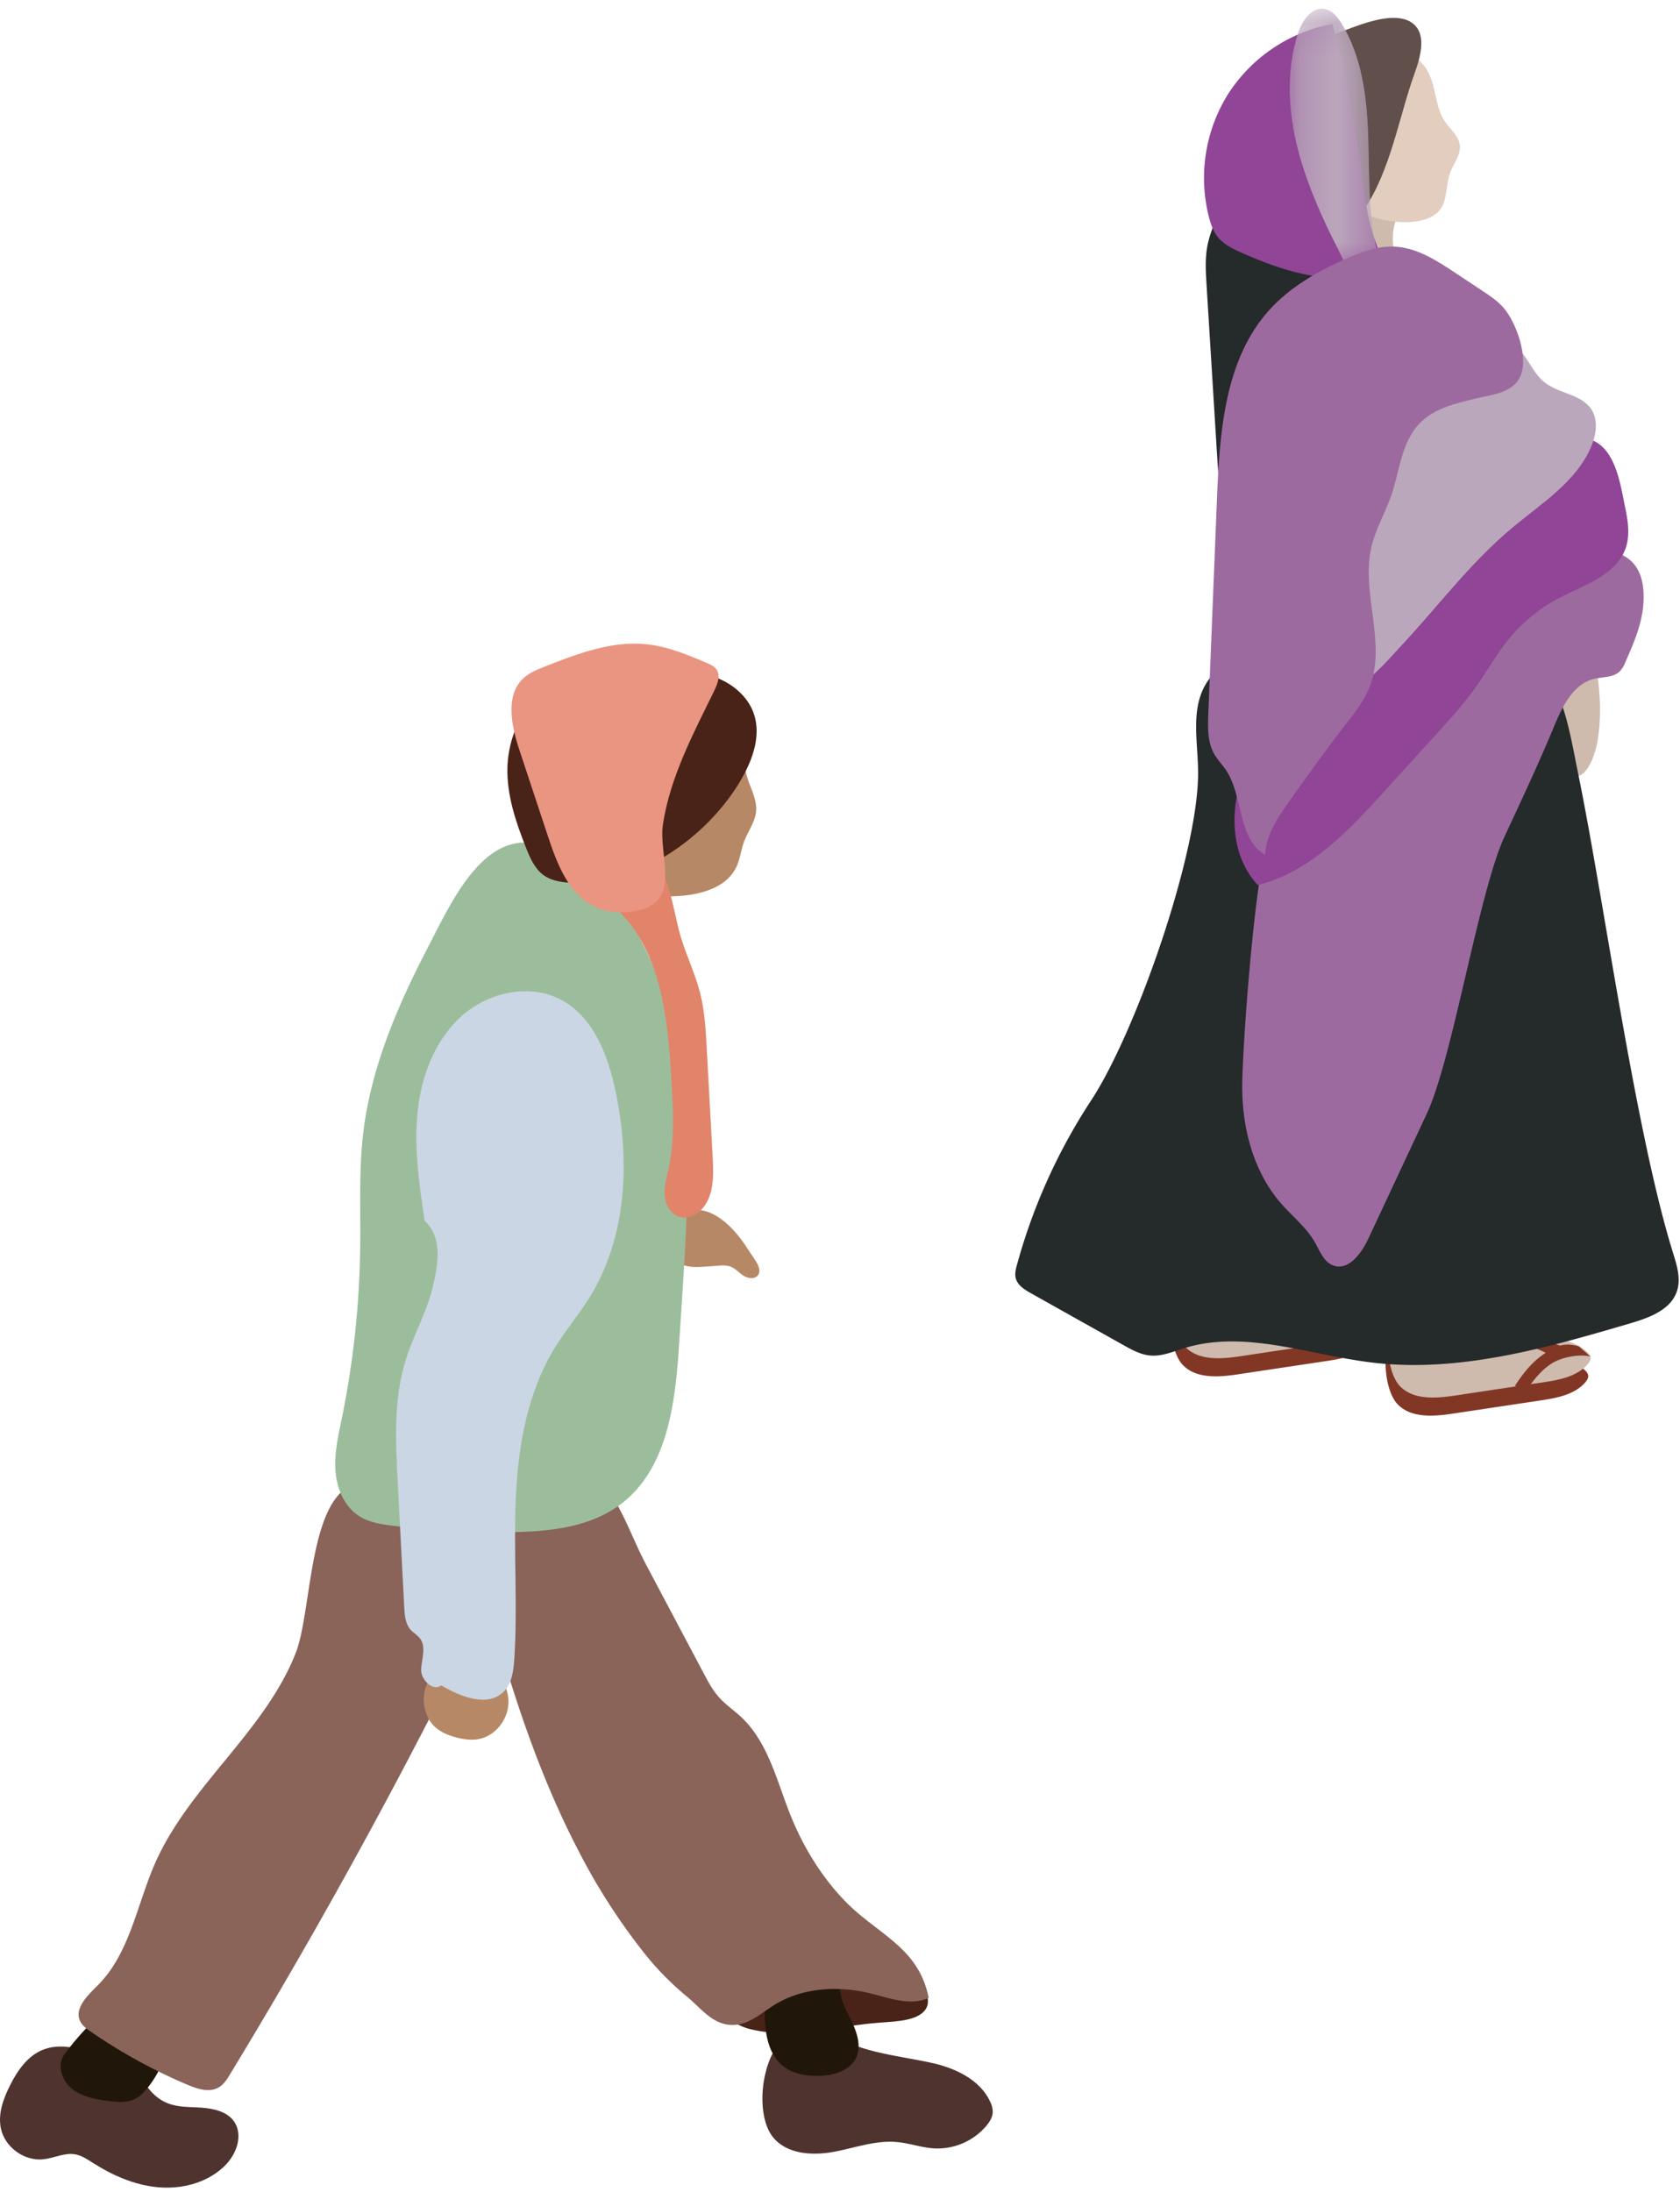 <svg xmlns="http://www.w3.org/2000/svg" xmlns:xlink="http://www.w3.org/1999/xlink" width="46" height="60" viewBox="0 0 46 60">
    <defs>
        <path id="a" d="M.22.117h2.42v7.222H.22z"/>
    </defs>
    <g fill="none" fill-rule="evenodd">
        <path fill="#B78865" d="M20.403 34.083l.273.41c.083.124.166.29.078.412-.087.12-.278.092-.403.01-.124-.08-.225-.203-.366-.25a.782.782 0 0 0-.303-.019l-.43.03c-.448.032-.825-.04-.956-.522-.084-.311-.023-.647.245-.846.73-.543 1.483.205 1.862.775"/>
        <path fill="#492317" d="M20.557 55.548c1.178.284 2.351-.097 3.537-.182.475-.034 1.045-.056 1.25-.365.118-.18.063-.415-.092-.6-.155-.184-.398-.324-.654-.429-.702-.29-1.525-.345-2.268-.242-.702.098-1.57.33-2.138.637-.62.333-.428.99.365 1.181"/>
        <path fill="#4F332F" d="M21.182 58.522c.382.445 1.058.488 1.635.383.578-.105 1.148-.322 1.732-.271.35.03.687.156 1.037.175a1.751 1.751 0 0 0 1.426-.624c.088-.106.165-.231.17-.37a.61.61 0 0 0-.062-.266c-.272-.612-.952-.936-1.606-1.08-.763-.167-1.487-.235-2.219-.52-.449-.174-.992-.529-1.499-.362-.923.303-1.197 2.257-.614 2.935"/>
        <path fill="#21160A" d="M23.005 54.477c.022.324.2.613.338.907.138.295.237.644.1.939-.168.364-.623.493-1.024.5-.327.008-.67-.044-.935-.235-.539-.388-.565-1.166-.54-1.83.009-.188.017-.382.096-.553.111-.239.34-.396.56-.542.133-.088.272-.18.43-.205.289-.047.575.14.733.386.159.246.216.541.27.829"/>
        <path fill="#4F332F" d="M4.14 57.255c-.11-.12-.198-.258-.308-.376-.267-.285-.645-.433-1.01-.573-.535-.206-1.135-.411-1.664-.19-.415.173-.686.573-.887.975-.184.365-.331.775-.246 1.175.11.515.647.901 1.17.84.29-.033.573-.185.86-.135.182.031.338.139.493.237.538.342 1.14.606 1.774.664.635.058 1.306-.108 1.779-.536.531-.48.639-1.29-.089-1.548-.662-.234-1.295.093-1.872-.533"/>
        <path fill="#21160A" d="M1.762 56.235c-.208.285-.072.715.201.938.274.223.64.29.989.337.256.033.53.058.76-.062.139-.072.247-.192.344-.316.372-.472.622-1.092.472-1.675-.499-1.935-2.236.05-2.766.778"/>
        <path fill="#8A6359" d="M17.68 42.81l1.587 2.993c.121.228.244.46.415.652.184.207.417.363.619.553.76.717.983 1.815 1.384 2.78.41.987 1.063 1.98 1.9 2.66.824.67 1.612 1.09 1.843 2.24-.488.228-1.053.013-1.575-.118-.886-.22-1.87-.17-2.647.31-.338.21-.652.503-1.047.544-.602.063-.93-.422-1.337-.76a7.973 7.973 0 0 1-1.125-1.13 16.95 16.95 0 0 1-1.86-2.877c-1.076-2.068-1.804-4.3-2.42-6.54-.196-.712-.384-1.463-.208-2.18a2.269 2.269 0 0 1 1.331-1.538c2.084-.841 2.411 1.034 3.14 2.41M8.096 45.251c-.847 2.15-2.907 3.625-3.843 5.737-.506 1.142-.695 2.482-1.581 3.362-.276.274-.645.626-.477.976.06.123.175.207.288.285a14.94 14.94 0 0 0 2.66 1.46c.27.113.588.217.84.07.143-.08.234-.226.319-.366a159.294 159.294 0 0 0 5.56-9.935c.724-1.407 1.438-3.058.82-4.515-.395-.93-2.066-2.235-3.145-1.623-1.085.616-1.015 3.466-1.441 4.55"/>
        <path fill="#B78865" d="M11.884 45.816c-.408.396-.366 1.154.083 1.504.163.126.361.2.562.249.182.044.372.07.558.04.463-.076.823-.526.835-.995.012-.47-.296-.92-.721-1.118-.426-.199-.944-.155-1.355.071"/>
        <path fill="#9CBD9C" d="M11.709 25.947c-.828 1.595-1.551 3.278-1.763 5.062-.124 1.042-.07 2.095-.084 3.143a24.841 24.841 0 0 1-.501 4.664c-.098.477-.21.96-.176 1.445.036.486.244.987.657 1.245.271.17.598.22.916.259 1.046.128 2.101.187 3.155.177 1.09-.01 2.251-.122 3.114-.79 1.26-.974 1.465-2.765 1.568-4.355l.076-1.177c.193-2.99.373-6.085-.676-8.891-.541-1.449-1.515-2.862-2.964-3.51-1.689-.754-2.654 1.44-3.322 2.728"/>
        <path fill="#CAD6E3" d="M11.626 33.415c-.146-.98-.292-1.971-.194-2.957.098-.986.467-1.98 1.204-2.642.737-.662 1.883-.913 2.751-.436.865.476 1.257 1.502 1.463 2.467.408 1.917.32 4.028-.72 5.689-.282.45-.628.859-.91 1.31-.776 1.237-1.036 2.731-1.098 4.191-.062 1.46.055 2.924-.04 4.382-.022.315-.064.656-.285.882-.435.446-1.18.15-1.716-.167-.223.181-.568-.158-.55-.444.018-.287.141-.609-.03-.838-.07-.093-.177-.15-.255-.236-.148-.165-.167-.404-.178-.625l-.179-3.44c-.058-1.122-.113-2.273.226-3.345.207-.655.556-1.262.722-1.928.166-.667.29-1.394-.211-1.863"/>
        <path fill="#B78865" d="M20.673 21.895c.013.053.024.107.03.163.043.38-.235.686-.349 1.033-.063.193-.091.404-.168.588-.147.357-.45.56-.75.674-.465.178-.956.198-1.44.178-.69-.029-1.405-.147-1.992-.618-.587-.472-1.013-1.377-.872-2.253.07-.44.27-.823.47-1.188.18-.327.367-.654.61-.905.53-.55 1.249-.661 1.925-.752.66-.088 1.563-.176 1.966.634.294.591.167 1.34.395 1.948.062.165.133.328.175.498"/>
        <path fill="#492317" d="M20.325 21.284c.29-.514.506-1.142.327-1.713-.137-.437-.488-.763-.877-.952-.388-.188-.815-.258-1.236-.325-1.04-.167-2.15-.324-3.102.161-.892.456-1.512 1.48-1.543 2.55-.021.754.226 1.485.5 2.179.112.285.24.583.475.762.197.149.445.195.684.214 1.831.145 3.834-1.213 4.772-2.876"/>
        <path fill="#E1846A" d="M16.308 24.176c.097.307.373.515.605.738 1.205 1.16 1.376 3 1.472 4.67.047.8.092 1.611-.077 2.394-.053.246-.127.492-.109.743.019.25.156.513.396.588.212.067.448-.033.604-.191.348-.356.343-.916.316-1.413l-.164-3.019c-.028-.503-.056-1.01-.18-1.5-.133-.525-.373-1.018-.53-1.536-.227-.751-.31-2.013-1.078-2.469-.63-.375-1.498.22-1.255.995"/>
        <path fill="#EA9581" d="M19.56 18.9c.089-.181.174-.406.06-.573-.061-.089-.166-.136-.266-.179-.528-.226-1.068-.45-1.64-.512-.964-.104-1.91.26-2.813.617-.195.077-.394.157-.552.296-.526.467-.348 1.314-.127 1.983l.783 2.364c.246.743.553 1.56 1.253 1.911.394.198.863.211 1.29.098 1.095-.292.48-1.513.603-2.333.196-1.305.837-2.5 1.41-3.672"/>
        <path fill="#CEBBAE" d="M38.49 5.527c-.27.333-.396.779-.34 1.204.009.062.019.133-.022.182-.025.03-.064.045-.102.058-.277.096-.56.192-.853.2-.293.008-.604-.088-.788-.317a1.087 1.087 0 0 1-.202-.52c-.044-.288-.026-.6.132-.844.14-.217.373-.356.611-.457a3.053 3.053 0 0 1 1.131-.242c.147-.002.324.025.382.16"/>
        <path fill="#823725" d="M38.267 38.438c.37.387.99.336 1.518.257l2.384-.358c.445-.067.929-.153 1.23-.488.055-.061.105-.142.083-.22a.25.25 0 0 0-.071-.107c-.32-.318-.805-.39-1.253-.446l-1.316-.163c-.261-.033-.536-.07-.746-.228-.106-.08-.189-.185-.287-.275-.4-.367-1.33-.464-1.678.045-.31.454-.237 1.592.136 1.983"/>
        <path fill="#CEBBAE" d="M38.332 37.943c.369.386.988.336 1.517.257.795-.12 1.59-.24 2.384-.358.446-.067.93-.153 1.23-.489.055-.06.105-.141.084-.22a.25.25 0 0 0-.072-.106c-.32-.319-.805-.39-1.253-.447l-1.316-.163c-.261-.032-.536-.07-.746-.228-.106-.08-.189-.185-.286-.274-.401-.367-1.331-.465-1.68.045-.308.453-.235 1.592.138 1.983"/>
        <path fill="#823725" d="M41.76 38.116c.162-.25.388-.563.695-.773.292-.2.809-.285 1.092-.21l-.32-.28c-.378-.102-.583-.043-.96.215-.356.243-.607.59-.786.866l.28.182zM32.386 37.363c.37.386.989.336 1.517.256l2.384-.358c.446-.066.93-.153 1.23-.488.056-.061.105-.141.084-.22a.248.248 0 0 0-.072-.106c-.32-.319-.804-.391-1.253-.447l-1.316-.163c-.26-.032-.535-.07-.746-.228-.105-.08-.188-.185-.286-.274-.4-.368-1.331-.465-1.679.045-.309.453-.236 1.592.137 1.983"/>
        <path fill="#CEBBAE" d="M32.45 36.867c.37.386.99.336 1.517.257l2.385-.358c.445-.067.929-.153 1.23-.488.055-.061.105-.142.083-.22a.25.25 0 0 0-.071-.107c-.321-.318-.805-.39-1.254-.446l-1.315-.163c-.262-.033-.536-.07-.746-.228-.106-.08-.189-.185-.287-.275-.4-.367-1.33-.464-1.678.046-.31.453-.237 1.592.136 1.982"/>
        <path fill="#823725" d="M35.879 37.04c.162-.25.387-.563.694-.773.293-.2.81-.285 1.092-.21l-.319-.28c-.378-.101-.584-.043-.96.216-.356.243-.607.59-.786.866l.279.181zM42.632 37.155l.09-.321c-.094-.026-.185-.07-.282-.117a3.19 3.19 0 0 0-.208-.093c-.254-.1-.486-.104-.67-.013l.15.298c.122-.061.284-.02.398.025.063.025.125.054.186.084.105.05.215.103.336.137"/>
        <path fill="#CEBBAE" d="M43.522 17.646c.273.775.357 1.711.231 2.572-.082.56-.377 1.182-.723 1.005-.488-.25-.27-1.558-.65-2.108"/>
        <path fill="#E2CDBF" d="M34.77 3.255c-.16-.491.035-1.141.447-1.453.356-.27.786-.43 1.142-.7.06-.045.123-.095.197-.1.07-.006.137.03.2.059.748.345 1.833.029 2.323.869.25.43.207.99.487 1.402.144.211.373.386.404.64.032.263-.162.493-.257.74-.102.268-.09.566-.181.837-.195.579-1.06.58-1.561.488-.574-.106-1.096-.4-1.659-.542a1.438 1.438 0 0 1-1.003-.868c-.164-.424-.39-.915-.539-1.372"/>
        <path fill="#252A2B" d="M45.816 34.318c.104.334.211.694.1 1.026-.168.509-.754.726-1.268.877-2.298.676-4.673 1.358-7.052 1.08-1.734-.204-3.503-.912-5.172-.397-.3.093-.602.226-.916.202-.271-.02-.518-.157-.755-.29l-2.522-1.414c-.178-.1-.373-.22-.421-.42-.028-.117.003-.24.035-.358a15.79 15.79 0 0 1 2.03-4.5c1.224-1.863 2.913-6.696 2.93-8.925.007-.831-.216-1.73.198-2.45.24-.42.661-.702 1.067-.967l2.237-1.465c.262-.172.53-.346.833-.42.295-.072.605-.044.905.004a7.094 7.094 0 0 1 3.486 1.627c1.266 1.09 1.368 2.118 1.69 3.696.694 3.394 1.56 9.789 2.595 13.094"/>
        <path fill="#9D6AA0" d="M44.997 16.536c-.04.553-.266 1.073-.489 1.58a.81.81 0 0 1-.154.259c-.18.177-.47.15-.714.21-.575.145-.867.768-1.095 1.316-.419 1.008-.882 1.997-1.344 2.986-.71 1.52-1.422 6.075-2.132 7.594l-1.608 3.437c-.187.4-.544.877-.957.721-.257-.096-.363-.39-.498-.629-.232-.408-.613-.707-.923-1.06-.779-.89-1.086-2.117-1.069-3.3.018-1.182.33-5.375.662-6.51.048-.165.097-.33.187-.477.093-.15.225-.272.352-.396 1.101-1.073 1.93-2.415 3.115-3.393.402-.331.84-.616 1.233-.958.751-.653 1.326-1.503 2.136-2.082 1.122-.802 3.456-1.46 3.298.702"/>
        <path fill="#904596" d="M44.506 13.927c.074.357.125.736.006 1.08-.255.737-1.13 1.002-1.82 1.363a4.418 4.418 0 0 0-1.369 1.11c-.34.416-.602.889-.913 1.326-.331.466-.717.89-1.101 1.313l-1.416 1.556c-.978 1.075-2.042 2.203-3.453 2.552-.795-.848-.784-2.214-.31-3.276.474-1.062 1.321-1.903 2.106-2.761a33.46 33.46 0 0 0 3.851-5.115c.085-.138.172-.281.301-.38.142-.106.32-.15.492-.19.718-.17 1.795-.649 2.547-.505.808.155.938 1.26 1.079 1.927"/>
        <path fill="#604F4B" d="M38.723 2.035c.18-.497.341-1.09-.033-1.389-.39-.31-1.1-.102-1.684.116l-.783.292c-.29.108-.594.226-.81.44-.232.232-.313.533-.353.812-.14.986.094 1.919.51 2.739.34.669.862 1.982 1.761.711.735-1.037.987-2.607 1.392-3.72"/>
        <path fill="#252A2B" d="M33.052 6.77c-.058.335-.037.679-.016 1.019l.288 4.658c.04.657.083 1.323.303 1.943.22.62.643 1.198 1.25 1.451-.762-1.848-.433-3.95.026-5.896.059-.25.12-.501.24-.728.379-.723 1.286-1.107 1.517-1.89.181-.61-.134-1.283-.624-1.688-.413-.342-1.33-.845-1.884-.65-.573.203-1.004 1.233-1.1 1.78"/>
        <path fill="#904596" d="M37.28 4.715a35.495 35.495 0 0 0-.796-4.058 4.327 4.327 0 0 0-2.854 1.912 4.329 4.329 0 0 0-.522 3.397c.048.178.109.356.22.502.167.219.426.343.677.454.986.437 2.103.815 3.195.654.805-.118.703-.306.462-.961-.224-.61-.296-1.261-.383-1.9"/>
        <g transform="translate(35.093 .12)">
            <mask id="b" fill="#fff">
                <use xlink:href="#a"/>
            </mask>
            <path fill="#BBA7BC" d="M2.631 6.84c-.266-1.043-.223-2.137-.26-3.214C2.336 2.55 2.204 1.434 1.638.52c-.11-.178-.256-.36-.463-.396C.817.062.555.456.444.803.099 1.877.186 3.052.49 4.138c.25.886.63 1.738 1.05 2.554.112.216.22.569.487.635.276.068.68-.195.604-.488" mask="url(#b)"/>
        </g>
        <path fill="#BBA7BC" d="M38.301 17.748c1.032-1.096 1.935-2.322 3.09-3.288.808-.677 1.772-1.269 2.18-2.241.137-.325.195-.721.001-1.016-.275-.418-.895-.425-1.285-.74-.385-.31-.517-.899-.968-1.101-.247-.112-.533-.077-.801-.04-.479.067-.98.143-1.365.436-.252.192-.431.461-.605.725l-.849 1.284c-.944 1.43-1.918 2.943-2.048 4.652-.056.738.068 1.79.654 2.324.65.593 1.527-.496 1.996-.995"/>
        <path fill="#9D6AA0" d="M41.165 8.42c-.167-.188-.379-.33-.588-.468l-.741-.491c-.506-.335-1.044-.682-1.65-.71-.46-.021-.906.145-1.327.33-.78.345-1.539.777-2.109 1.41-1.218 1.354-1.354 3.334-1.428 5.154l-.237 5.882c-.016.385-.026.795.17 1.128.086.147.207.27.304.41.495.724.32 1.895 1.08 2.332.028-.555.362-1.04.684-1.493.487-.686.976-1.372 1.492-2.037.262-.337.535-.675.69-1.072.466-1.198-.246-2.57.046-3.821.115-.493.38-.936.545-1.414.196-.565.251-1.21.579-1.723.391-.612 1.062-.765 1.726-.927.421-.102 1.002-.145 1.217-.585.255-.522-.103-1.507-.453-1.905"/>
    </g>
</svg>
